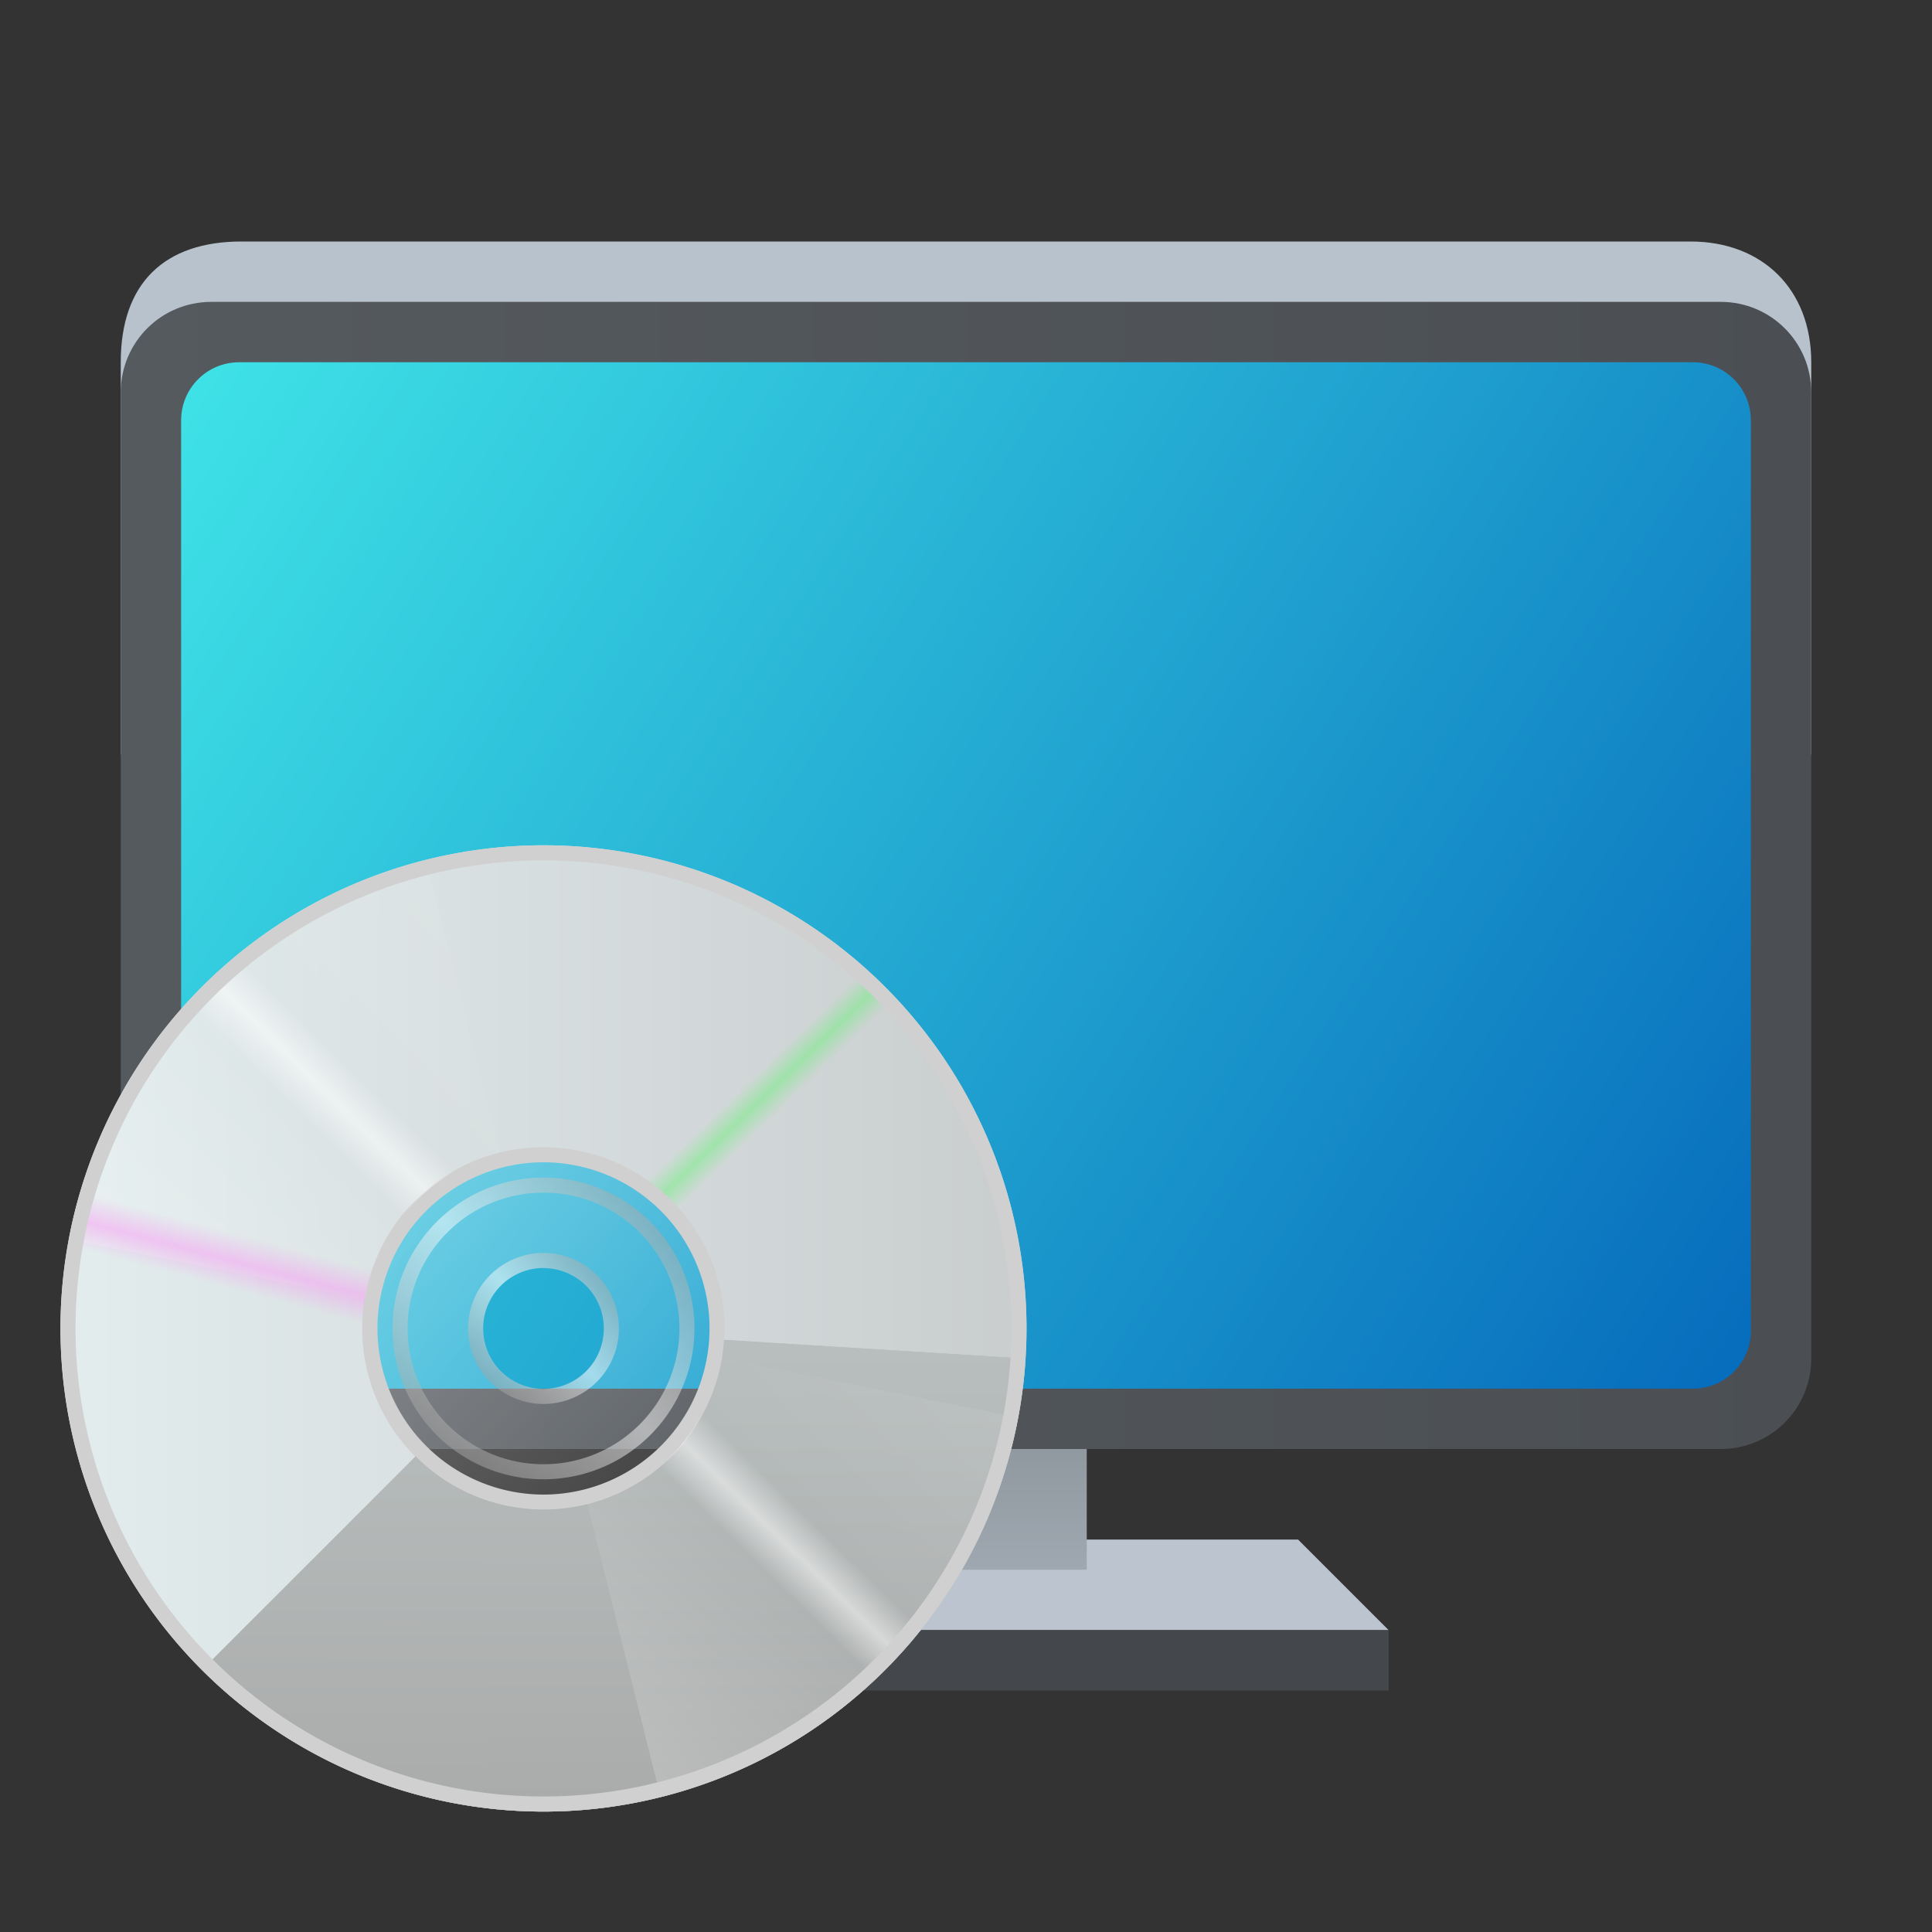 <?xml version="1.0" encoding="UTF-8" standalone="no"?>
<!-- Created with Inkscape (http://www.inkscape.org/) -->

<svg
   width="32"
   height="32"
   viewBox="0 0 32 32"
   version="1.1"
   id="svg580"
   inkscape:version="1.2.1 (9c6d41e410, 2022-07-14, custom)"
   sodipodi:docname="application-x-msi.svg"
   xmlns:inkscape="http://www.inkscape.org/namespaces/inkscape"
   xmlns:sodipodi="http://sodipodi.sourceforge.net/DTD/sodipodi-0.dtd"
   xmlns:xlink="http://www.w3.org/1999/xlink"
   xmlns="http://www.w3.org/2000/svg"
   xmlns:svg="http://www.w3.org/2000/svg">
  <rect x="0" y="0" width="32" height="32" fill="#333333" stroke="none"/>
  <sodipodi:namedview
     id="namedview582"
     pagecolor="#ffffff"
     bordercolor="#000000"
     borderopacity="0.25"
     inkscape:showpageshadow="2"
     inkscape:pageopacity="0.0"
     inkscape:pagecheckerboard="0"
     inkscape:deskcolor="#d1d1d1"
     inkscape:document-units="px"
     showgrid="false"
     inkscape:zoom="25.84375"
     inkscape:cx="15.980653"
     inkscape:cy="16"
     inkscape:window-width="1920"
     inkscape:window-height="1029"
     inkscape:window-x="0"
     inkscape:window-y="0"
     inkscape:window-maximized="1"
     inkscape:current-layer="svg580" />
  <defs
     id="defs577">
    <linearGradient
       inkscape:collect="always"
       xlink:href="#linearGradient2986"
       id="linearGradient2988"
       x1="0.093"
       y1="10.202"
       x2="0.093"
       y2="13.471"
       gradientUnits="userSpaceOnUse"
       gradientTransform="matrix(1.183,0,0,1.224,17.89,9.515)" />
    <linearGradient
       inkscape:collect="always"
       id="linearGradient2986">
      <stop
         style="stop-color:#818990;stop-opacity:1;"
         offset="0"
         id="stop2982" />
      <stop
         style="stop-color:#9fa8b0;stop-opacity:1"
         offset="1"
         id="stop2984" />
    </linearGradient>
    <linearGradient
       inkscape:collect="always"
       xlink:href="#linearGradient1116"
       id="linearGradient1118"
       x1="1.058"
       y1="7.276"
       x2="15.875"
       y2="7.276"
       gradientUnits="userSpaceOnUse"
       gradientTransform="matrix(1.89,0,0,1.841,0,1.103)" />
    <linearGradient
       inkscape:collect="always"
       id="linearGradient1116">
      <stop
         style="stop-color:#555a5f;stop-opacity:1;"
         offset="0"
         id="stop1112" />
      <stop
         style="stop-color:#4b4f53;stop-opacity:1"
         offset="1"
         id="stop1114" />
    </linearGradient>
    <linearGradient
       inkscape:collect="always"
       xlink:href="#linearGradient2301"
       id="linearGradient2303"
       x1="1.323"
       y1="2.646"
       x2="15.606"
       y2="11.985"
       gradientUnits="userSpaceOnUse"
       gradientTransform="matrix(1.82,0,0,1.82,0.593,1.185)" />
    <linearGradient
       inkscape:collect="always"
       id="linearGradient2301">
      <stop
         style="stop-color:#3fe3e7;stop-opacity:1;"
         offset="0"
         id="stop2297" />
      <stop
         style="stop-color:#066bbc;stop-opacity:1"
         offset="1"
         id="stop2299" />
    </linearGradient>
    <linearGradient
       inkscape:collect="always"
       xlink:href="#linearGradient6804"
       id="linearGradient6808"
       x1="2.381"
       y1="8.467"
       x2="6.615"
       y2="12.7"
       gradientUnits="userSpaceOnUse"
       gradientTransform="matrix(0.5,0,0,0.5,0.132,1.058)" />
    <linearGradient
       inkscape:collect="always"
       id="linearGradient6804">
      <stop
         style="stop-color:#ffffff;stop-opacity:1;"
         offset="0"
         id="stop6800" />
      <stop
         style="stop-color:#ffffff;stop-opacity:0;"
         offset="1"
         id="stop6802" />
    </linearGradient>
    <linearGradient
       inkscape:collect="always"
       xlink:href="#linearGradient162116"
       id="linearGradient162118"
       x1="96.408"
       y1="238.007"
       x2="127.776"
       y2="238.007"
       gradientUnits="userSpaceOnUse"
       gradientTransform="matrix(0.135,0,0,0.13,-12.746,-24.643)" />
    <linearGradient
       inkscape:collect="always"
       id="linearGradient162116">
      <stop
         style="stop-color:#e3edee;stop-opacity:1;"
         offset="0"
         id="stop162112" />
      <stop
         style="stop-color:#c9cdce;stop-opacity:1"
         offset="1"
         id="stop162114" />
    </linearGradient>
    <linearGradient
       inkscape:collect="always"
       xlink:href="#linearGradient219586"
       id="linearGradient219588"
       x1="112.092"
       y1="238.007"
       x2="112.173"
       y2="254.339"
       gradientUnits="userSpaceOnUse"
       gradientTransform="matrix(0.135,0,0,0.13,-12.746,-24.643)" />
    <linearGradient
       inkscape:collect="always"
       id="linearGradient219586">
      <stop
         style="stop-color:#b9bfbf;stop-opacity:1;"
         offset="0"
         id="stop219582" />
      <stop
         style="stop-color:#aaacab;stop-opacity:1"
         offset="1"
         id="stop219584" />
    </linearGradient>
    <linearGradient
       inkscape:collect="always"
       xlink:href="#linearGradient2496"
       id="linearGradient2498"
       x1="16.424"
       y1="54.635"
       x2="32.332"
       y2="38.453"
       gradientUnits="userSpaceOnUse"
       gradientTransform="matrix(0.132,0,0,0.132,0.132,1.058)" />
    <linearGradient
       inkscape:collect="always"
       id="linearGradient2496">
      <stop
         style="stop-color:#ffffff;stop-opacity:0.5"
         offset="0"
         id="stop2492" />
      <stop
         style="stop-color:#ffffff;stop-opacity:0"
         offset="0.45"
         id="stop3080" />
      <stop
         style="stop-color:#ffffff;stop-opacity:1"
         offset="0.5"
         id="stop2756" />
      <stop
         style="stop-color:#ffffff;stop-opacity:0"
         offset="0.55"
         id="stop3014" />
      <stop
         style="stop-color:#ffffff;stop-opacity:0.2"
         offset="1"
         id="stop2494" />
    </linearGradient>
    <linearGradient
       inkscape:collect="always"
       xlink:href="#linearGradient7820"
       id="linearGradient7822"
       x1="14.532"
       y1="42.394"
       x2="19.54"
       y2="37.501"
       gradientUnits="userSpaceOnUse"
       gradientTransform="matrix(0.132,0,0,0.132,0.132,1.058)" />
    <linearGradient
       inkscape:collect="always"
       id="linearGradient7820">
      <stop
         style="stop-color:#858585;stop-opacity:1"
         offset="0"
         id="stop7816" />
      <stop
         style="stop-color:#ffffff;stop-opacity:1"
         offset="0.5"
         id="stop8592" />
      <stop
         style="stop-color:#868686;stop-opacity:1"
         offset="1"
         id="stop7818" />
    </linearGradient>
    <linearGradient
       inkscape:collect="always"
       xlink:href="#linearGradient7820"
       id="linearGradient10226"
       gradientUnits="userSpaceOnUse"
       x1="14.532"
       y1="42.394"
       x2="19.54"
       y2="37.501"
       gradientTransform="matrix(0.265,0,0,0.265,-2.117,-4.233)" />
    <linearGradient
       inkscape:collect="always"
       xlink:href="#linearGradient11941"
       id="linearGradient11943"
       x1="5.108"
       y1="42.192"
       x2="7.469"
       y2="33.28"
       gradientUnits="userSpaceOnUse"
       gradientTransform="matrix(0.132,0,0,0.132,0.132,1.058)" />
    <linearGradient
       inkscape:collect="always"
       id="linearGradient11941">
      <stop
         style="stop-color:#f89af4;stop-opacity:0"
         offset="0"
         id="stop11937" />
      <stop
         style="stop-color:#f89af4;stop-opacity:0"
         offset="0.4"
         id="stop12523" />
      <stop
         style="stop-color:#f89af4;stop-opacity:1"
         offset="0.5"
         id="stop12201" />
      <stop
         style="stop-color:#f89af4;stop-opacity:0"
         offset="0.6"
         id="stop12781" />
      <stop
         style="stop-color:#f89af4;stop-opacity:0;"
         offset="1"
         id="stop11939" />
    </linearGradient>
    <linearGradient
       inkscape:collect="always"
       xlink:href="#linearGradient16450"
       id="linearGradient16452"
       x1="17.605"
       y1="29.41"
       x2="27.151"
       y2="39.244"
       gradientUnits="userSpaceOnUse"
       gradientTransform="matrix(0.132,0,0,0.132,0.132,1.058)" />
    <linearGradient
       inkscape:collect="always"
       id="linearGradient16450">
      <stop
         style="stop-color:#6fef7e;stop-opacity:0"
         offset="0"
         id="stop16446" />
      <stop
         style="stop-color:#6fef7e;stop-opacity:0"
         offset="0.448"
         id="stop17132" />
      <stop
         style="stop-color:#6fef7e;stop-opacity:1"
         offset="0.5"
         id="stop16680" />
      <stop
         style="stop-color:#6fef7e;stop-opacity:0"
         offset="0.55"
         id="stop16938" />
      <stop
         style="stop-color:#6fef7e;stop-opacity:0;"
         offset="1"
         id="stop16448" />
    </linearGradient>
    <linearGradient
       inkscape:collect="always"
       xlink:href="#linearGradient219586"
       id="linearGradient715"
       gradientUnits="userSpaceOnUse"
       gradientTransform="matrix(0.135,0,0,0.13,-12.746,-24.643)"
       x1="112.092"
       y1="238.007"
       x2="112.173"
       y2="254.339" />
  </defs>
  <path
     id="rect958"
     style="fill:#bcc5cf;stroke-width:2.5;stroke-linecap:round;stroke-linejoin:round"
     d="m 10.5,25.5 h 11 l 1.5,1.5 H 9 Z"
     sodipodi:nodetypes="ccccc" />
  <rect
     style="fill:url(#linearGradient2988);fill-opacity:1;stroke-width:1.591;stroke-linecap:round;stroke-linejoin:round"
     id="rect2848"
     width="4"
     height="4"
     x="14"
     y="22" />
  <path
     id="rect1418"
     style="fill:#b8c2cc;stroke-width:2.5;stroke-linecap:round;stroke-linejoin:round"
     d="m 4,4 h 24 c 1.192,0 2,0.793 2,2 v 6.5 H 2 V 6 C 2,4.689 2.724,4 4,4 Z"
     sodipodi:nodetypes="sssccss" />
  <path
     id="rect846-3"
     style="fill:url(#linearGradient1118);stroke-width:2.468;stroke-linecap:round;stroke-linejoin:round"
     d="m 3.5,5 h 25 c 0.831,0 1.5,0.669 1.5,1.5 V 22.5 c 0,0.831 -0.669,1.5 -1.5,1.5 H 3.5 c -0.831,0 -1.5,-0.669 -1.5,-1.5 V 6.5 c 0,-0.831 0.669,-1.5 1.5,-1.5 z" />
  <rect
     style="fill:#44484c;fill-opacity:1;stroke-width:2.5;stroke-linecap:round;stroke-linejoin:round"
     id="rect1839"
     width="14"
     height="1"
     x="9"
     y="27" />
  <path
     id="rect2053"
     style="fill:url(#linearGradient2303);stroke-width:2.407;stroke-linecap:round;stroke-linejoin:round"
     d="M 3.963,6 H 28.037 c 0.533,0 0.963,0.429 0.963,0.963 V 22.038 c 0,0.533 -0.429,0.963 -0.963,0.963 H 3.963 C 3.429,23 3,22.571 3,22.038 V 6.963 C 3,6.429 3.429,6 3.963,6 Z"
     sodipodi:nodetypes="sssssssss" />
  <g
     id="g900"
     transform="matrix(3.78,0,0,3.78,0,-2)">
    <path
       id="path6272"
       style="opacity:0.4;fill:url(#linearGradient6808);fill-opacity:1;stroke-width:0.265;stroke-linecap:round;stroke-linejoin:round"
       d="M 2.381,5.292 A 1.058,1.058 0 0 0 1.323,6.35 1.058,1.058 0 0 0 2.381,7.408 1.058,1.058 0 0 0 3.44,6.35 1.058,1.058 0 0 0 2.381,5.292 Z m 0,0.794 A 0.265,0.265 0 0 1 2.646,6.35 0.265,0.265 0 0 1 2.381,6.615 0.265,0.265 0 0 1 2.117,6.35 0.265,0.265 0 0 1 2.381,6.085 Z" />
    <path
       id="path9538"
       style="opacity:1;fill:#d0d0d0;fill-opacity:1;stroke-width:0.265;stroke-linecap:round;stroke-linejoin:round"
       d="M 2.381,5.424 A 0.926,0.926 0 0 0 1.455,6.35 0.926,0.926 0 0 0 2.381,7.276 0.926,0.926 0 0 0 3.307,6.35 0.926,0.926 0 0 0 2.381,5.424 Z m 0,0.198 A 0.728,0.728 0 0 1 3.109,6.35 0.728,0.728 0 0 1 2.381,7.078 0.728,0.728 0 0 1 1.654,6.35 0.728,0.728 0 0 1 2.381,5.622 Z" />
    <path
       id="path151229"
       style="fill:url(#linearGradient162118);fill-opacity:1;stroke-width:0.175;stroke-linecap:round;stroke-linejoin:round"
       d="M 2.381,4.233 A 2.117,2.117 0 0 0 0.265,6.35 2.117,2.117 0 0 0 2.381,8.467 2.117,2.117 0 0 0 4.498,6.35 2.117,2.117 0 0 0 2.381,4.233 Z m 0,1.323 A 0.794,0.794 0 0 1 3.175,6.35 0.794,0.794 0 0 1 2.381,7.144 0.794,0.794 0 0 1 1.587,6.35 0.794,0.794 0 0 1 2.381,5.556 Z" />
    <path
       id="path151229-3"
       style="fill:url(#linearGradient715);fill-opacity:1;stroke-width:0.175;stroke-linecap:round;stroke-linejoin:round"
       d="M 3.173,6.4 A 0.794,0.794 0 0 1 2.381,7.144 0.794,0.794 0 0 1 1.821,6.911 L 0.886,7.846 A 2.117,2.117 0 0 0 2.381,8.467 2.117,2.117 0 0 0 4.493,6.482 Z" />
    <path
       id="path151229-3-3"
       style="fill:url(#linearGradient219588);fill-opacity:1;stroke-width:0.175;stroke-linecap:round;stroke-linejoin:round"
       d="M 3.173,6.4 A 0.794,0.794 0 0 1 2.381,7.144 0.794,0.794 0 0 1 1.821,6.911 L 0.886,7.846 A 2.117,2.117 0 0 0 2.381,8.467 2.117,2.117 0 0 0 4.493,6.482 Z" />
    <path
       id="rect2336"
       style="opacity:0.5;fill:url(#linearGradient2498);fill-opacity:1;stroke-width:0.265;stroke-linecap:round;stroke-linejoin:round"
       d="M 1.868,4.298 A 2.117,2.117 0 0 0 0.302,5.96 l 1.287,0.258 0.013,0.002 A 0.794,0.794 0 0 1 2.19,5.583 Z M 3.161,6.48 A 0.794,0.794 0 0 1 2.573,7.117 L 2.894,8.402 A 2.117,2.117 0 0 0 4.46,6.74 L 3.173,6.482 Z" />
    <path
       id="path7246"
       style="opacity:0.5;fill:url(#linearGradient7822);fill-opacity:1;stroke-width:0.331;stroke-linecap:round;stroke-linejoin:round"
       d="M 2.381,6.019 A 0.331,0.331 0 0 0 2.051,6.35 0.331,0.331 0 0 0 2.381,6.681 0.331,0.331 0 0 0 2.712,6.35 0.331,0.331 0 0 0 2.381,6.019 Z m 0,0.066 A 0.265,0.265 0 0 1 2.646,6.35 0.265,0.265 0 0 1 2.381,6.615 0.265,0.265 0 0 1 2.117,6.35 0.265,0.265 0 0 1 2.381,6.085 Z" />
    <path
       id="path7246-2"
       style="opacity:0.5;fill:url(#linearGradient10226);fill-opacity:1;stroke-width:0.661;stroke-linecap:round;stroke-linejoin:round"
       d="M 2.381,5.689 A 0.661,0.661 0 0 0 1.72,6.35 0.661,0.661 0 0 0 2.381,7.011 0.661,0.661 0 0 0 3.043,6.35 0.661,0.661 0 0 0 2.381,5.689 Z m 0,0.066 A 0.595,0.595 0 0 1 2.977,6.35 0.595,0.595 0 0 1 2.381,6.945 0.595,0.595 0 0 1 1.786,6.35 0.595,0.595 0 0 1 2.381,5.755 Z" />
    <path
       id="path151229-7"
       style="opacity:0.5;fill:url(#linearGradient11943);fill-opacity:1;stroke-width:0.175;stroke-linecap:round;stroke-linejoin:round"
       d="M 0.512,5.36 C 0.35,5.665 0.265,6.005 0.265,6.35 0.265,6.695 0.35,7.035 0.512,7.34 L 1.681,6.721 C 1.62,6.607 1.588,6.479 1.587,6.35 1.588,6.221 1.62,6.093 1.681,5.979 Z"
       sodipodi:nodetypes="ccccccc" />
    <path
       id="path151229-1"
       style="opacity:0.5;fill:url(#linearGradient16452);fill-opacity:1;stroke-width:0.175;stroke-linecap:round;stroke-linejoin:round"
       d="M 3.012,4.33 2.618,5.592 A 0.794,0.794 0 0 1 3.124,6.071 L 4.363,5.607 A 2.117,2.117 0 0 0 3.012,4.33 Z" />
    <path
       id="path151229-2"
       style="fill:#d0d0d0;fill-opacity:1;stroke-width:0.175;stroke-linecap:round;stroke-linejoin:round"
       d="M 2.381,4.233 A 2.117,2.117 0 0 0 0.265,6.35 2.117,2.117 0 0 0 2.381,8.467 2.117,2.117 0 0 0 4.498,6.35 2.117,2.117 0 0 0 2.381,4.233 Z m 0,0.066 A 2.051,2.051 0 0 1 4.432,6.35 2.051,2.051 0 0 1 2.381,8.401 2.051,2.051 0 0 1 0.331,6.35 2.051,2.051 0 0 1 2.381,4.299 Z" />
  </g>
</svg>
